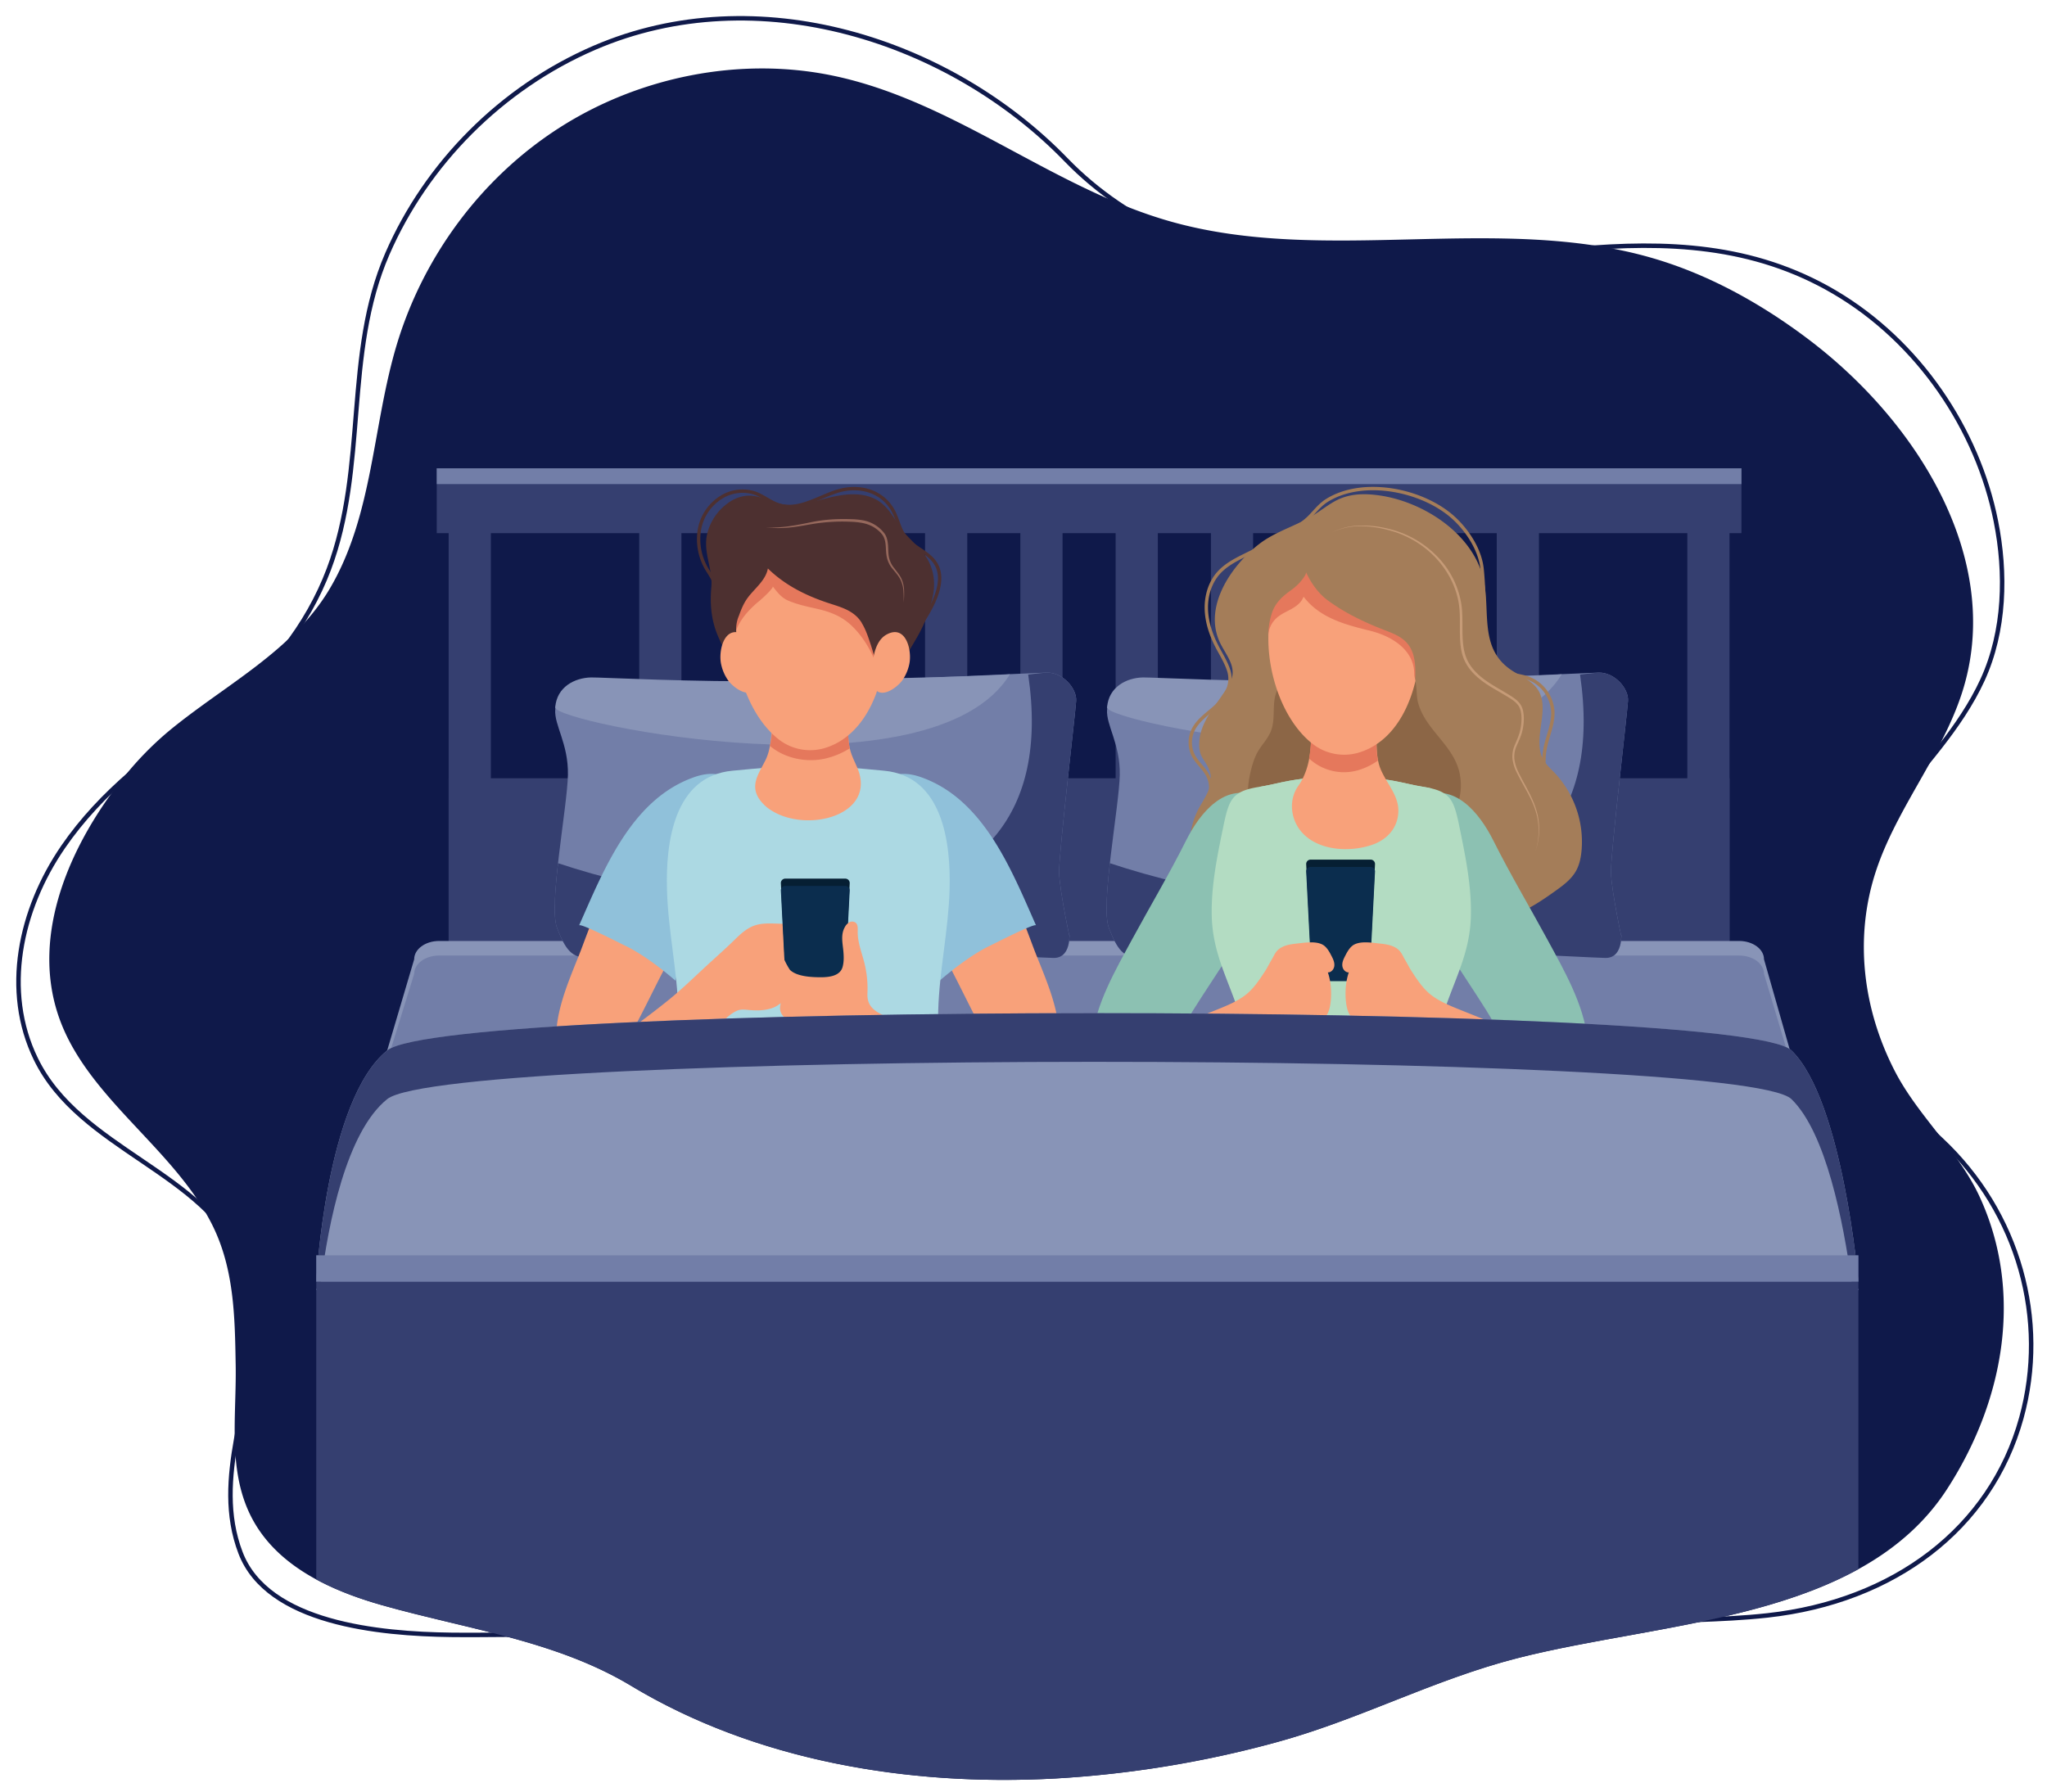 <svg id="Layer_2" data-name="Layer 2" xmlns="http://www.w3.org/2000/svg" xmlns:xlink="http://www.w3.org/1999/xlink" viewBox="0 0 1830.18 1602.16"><defs><style>.cls-1{mask:url(#mask);filter:url(#luminosity-noclip-3);}.cls-2,.cls-4{mix-blend-mode:multiply;}.cls-2{fill:url(#linear-gradient);}.cls-3{mask:url(#mask-2);filter:url(#luminosity-noclip-4);}.cls-4{fill:url(#linear-gradient-2);}.cls-5{fill:#0f194a;}.cls-6{fill:#b3dcc2;}.cls-17,.cls-24,.cls-7{fill:none;stroke-miterlimit:10;}.cls-7{stroke:#0f194a;stroke-width:4px;}.cls-8{clip-path:url(#clip-path);}.cls-9{fill:#353f70;}.cls-10{fill:#8894b7;}.cls-11{fill:#727ea8;}.cls-12{fill:#f8a17a;}.cls-13{fill:#90c1da;}.cls-14{fill:#acd9e3;}.cls-15{fill:#e5785c;}.cls-16{fill:#4d3030;}.cls-17{stroke:#4d3030;}.cls-17,.cls-24{stroke-width:3px;}.cls-18{fill:#96685c;}.cls-19{mask:url(#mask-3);}.cls-20{fill:url(#linear-gradient-3);}.cls-21{fill:#061f33;}.cls-22{fill:#0b2d4e;}.cls-23{fill:#a47d59;}.cls-24{stroke:#a47d59;}.cls-25{fill:#8c6646;}.cls-26{fill:#8cc1b2;}.cls-27{clip-path:url(#clip-path-2);}.cls-28{fill:#c69b77;}.cls-29{mask:url(#mask-4);}.cls-30{fill:url(#linear-gradient-4);}.cls-31{filter:url(#luminosity-noclip-2);}.cls-32{filter:url(#luminosity-noclip);}</style><filter id="luminosity-noclip" x="545.52" y="-9035.94" width="366.75" height="32766" filterUnits="userSpaceOnUse" color-interpolation-filters="sRGB"><feFlood flood-color="#fff" result="bg"/><feBlend in="SourceGraphic" in2="bg"/></filter><mask id="mask" x="545.52" y="-9035.94" width="366.75" height="32766" maskUnits="userSpaceOnUse"><g class="cls-32"/></mask><linearGradient id="linear-gradient" x1="728.89" y1="869.21" x2="728.89" y2="645.87" gradientUnits="userSpaceOnUse"><stop offset="0" stop-color="#fff"/><stop offset="1"/></linearGradient><filter id="luminosity-noclip-2" x="1015.18" y="-9035.94" width="366.75" height="32766" filterUnits="userSpaceOnUse" color-interpolation-filters="sRGB"><feFlood flood-color="#fff" result="bg"/><feBlend in="SourceGraphic" in2="bg"/></filter><mask id="mask-2" x="1015.18" y="-9035.94" width="366.75" height="32766" maskUnits="userSpaceOnUse"><g class="cls-31"/></mask><linearGradient id="linear-gradient-2" x1="1198.56" y1="869.21" x2="1198.56" y2="645.87" xlink:href="#linear-gradient"/><clipPath id="clip-path"><path class="cls-5" d="M109.23,696.87c-46.16,58.42-81.77,137.9-57.06,211.27C76.81,981.28,155.59,1026.38,190,1095.85c19.46,39.26,20,82.44,20.71,124.58,1,55.18-11.14,113.77,30.75,160.39,24.78,27.59,62.16,43.88,100,54.59,75.93,21.5,155.47,31.59,222.92,72.2,110.79,66.71,246.86,90,378.9,82.83a953.81,953.81,0,0,0,197.51-32.3c74.52-20.25,140.76-56.09,215.8-75.29,130-33.28,307.86-33.73,384-150.86,51.24-78.86,69-176.33,29.13-262.25-19-40.85-55.12-72-75.73-112.16-28.46-55.41-36.14-118.6-17.12-177.47q1.18-3.63,2.47-7.23c19.87-55,59.87-102.36,76.41-158.39,34.15-115.67-41.31-238-140.51-312.31-41.22-30.89-87.28-56.61-137.44-71.27-138.35-40.42-292.08,6.37-430.85-32.74-106.46-30-193.86-108-302.34-130.53-83.35-17.33-173.44,1.17-244.25,46.46S378.13,230.28,354.7,308.34c-21.7,72.33-21,151.78-59.51,217.48-32.94,56.22-94,86.55-143.53,127.34A287.23,287.23,0,0,0,109.23,696.87Z"/></clipPath><filter id="luminosity-noclip-3" x="545.52" y="608.96" width="366.75" height="270.1" filterUnits="userSpaceOnUse" color-interpolation-filters="sRGB"><feFlood flood-color="#fff" result="bg"/><feBlend in="SourceGraphic" in2="bg"/></filter><mask id="mask-3" x="545.52" y="608.96" width="366.75" height="270.1" maskUnits="userSpaceOnUse"><g class="cls-1"><polygon class="cls-2" points="728.89 879.06 912.27 608.96 545.52 608.96 728.89 879.06"/></g></mask><linearGradient id="linear-gradient-3" x1="728.89" y1="869.21" x2="728.89" y2="645.87" gradientUnits="userSpaceOnUse"><stop offset="0" stop-color="#fff"/><stop offset="1" stop-color="#fff"/></linearGradient><clipPath id="clip-path-2"><path class="cls-6" d="M1319.87,1039c-6.79-18.06-17-32.83-22.89-51.49-8-25.32-13.4-61.43-4.25-87.64,9.71-27.83,21.63-49.78,22.36-80.78.62-26.54-4.73-52.69-10-78.54-5.28-25.61-7.66-33-32.73-36.94-8.94-1.4-17.76-3.82-26.68-5.4a264.32,264.32,0,0,0-45.81-3.91h-1.2a264.52,264.52,0,0,0-45.82,3.91c-8.91,1.58-17.73,4-26.67,5.4-25.07,3.9-27.46,11.33-32.73,36.94-5.32,25.85-10.67,52-10.05,78.54.73,31,12.64,52.95,22.36,80.78,9.15,26.21,3.72,62.32-4.25,87.64-5.87,18.66-16.1,33.43-22.89,51.49a7.26,7.26,0,0,0-.64,4.42c.52,1.89,2.36,3,4,3.88,33.32,17.41,70.66,22.64,107.18,25.34,3.21.23,6.33.46,9.41.66v.09l.65,0,.64,0v-.09c3.09-.2,6.21-.43,9.42-.66,36.52-2.7,73.86-7.93,107.18-25.34,1.69-.88,3.53-2,4-3.88A7.26,7.26,0,0,0,1319.87,1039Z"/></clipPath><filter id="luminosity-noclip-4" x="1015.18" y="608.96" width="366.75" height="270.1" filterUnits="userSpaceOnUse" color-interpolation-filters="sRGB"><feFlood flood-color="#fff" result="bg"/><feBlend in="SourceGraphic" in2="bg"/></filter><mask id="mask-4" x="1015.18" y="608.96" width="366.75" height="270.1" maskUnits="userSpaceOnUse"><g class="cls-3"><polygon class="cls-4" points="1198.56 879.06 1381.94 608.96 1015.18 608.96 1198.56 879.06"/></g></mask><linearGradient id="linear-gradient-4" x1="1198.56" y1="869.21" x2="1198.56" y2="645.87" xlink:href="#linear-gradient-3"/></defs><title>Artboard 3</title><path class="cls-7" d="M593.93,1476.5c-60.36-19.25-126.5-13.72-190.6-14.53s-164.16-10.11-188.3-73.46c-25.56-67.06,11.48-136.6,11.8-204.36.09-18.55-2.12-37.32-9.3-54.73C183.93,1047.9,71.38,1028.16,32,946.92,2.49,886.25,17.71,813.78,56.43,757.38c33.63-49,82.92-87.51,135.08-120.44C239,607,275.3,558.5,293.91,509.26c34.78-92,13.43-192.54,52.4-282.24C381.23,146.68,448.09,78.63,531.57,42.67c145.7-62.75,317.89-6.92,421.75,100.42,55.72,57.59,135.78,91,217.28,96.95,158.31,11.53,323.21-65.06,469.87,21.4,74.75,44.07,127.58,122.19,144,204.63,9.27,46.43,8.21,98.09-11.93,141.93-19.81,43.14-54,78.34-83.35,115.61-48.78,61.93-75.48,144.71-29.85,214.47,19.94,30.5,48.77,55.44,76.1,81,70,65.45,95.88,161.78,71.79,249-27.34,99-114,164.06-226.94,176.5-83.55,9.21-176-2.82-251.78,36.48"/><path class="cls-5" d="M109.23,696.87c-46.16,58.42-81.77,137.9-57.06,211.27C76.81,981.28,155.59,1026.38,190,1095.85c19.46,39.26,20,82.44,20.71,124.58,1,55.18-11.14,113.77,30.75,160.39,24.78,27.59,62.16,43.88,100,54.59,75.93,21.5,155.47,31.59,222.92,72.2,110.79,66.71,246.86,90,378.9,82.83a953.81,953.81,0,0,0,197.51-32.3c74.52-20.25,140.76-56.09,215.8-75.29,130-33.28,307.86-33.73,384-150.86,51.24-78.86,69-176.33,29.13-262.25-19-40.85-55.12-72-75.73-112.16-28.46-55.41-36.14-118.6-17.12-177.47q1.18-3.63,2.47-7.23c19.87-55,59.87-102.36,76.41-158.39,34.15-115.67-41.31-238-140.51-312.31-41.22-30.89-87.28-56.61-137.44-71.27-138.35-40.42-292.08,6.37-430.85-32.74-106.46-30-193.86-108-302.34-130.53-83.35-17.33-173.44,1.17-244.25,46.46S378.13,230.28,354.7,308.34c-21.7,72.33-21,151.78-59.51,217.48-32.94,56.22-94,86.55-143.53,127.34A287.23,287.23,0,0,0,109.23,696.87Z"/><g class="cls-8"><rect class="cls-9" x="401.13" y="435.34" width="37.74" height="423.82"/><rect class="cls-9" x="571.51" y="435.34" width="37.74" height="423.82"/><rect class="cls-9" x="656.7" y="435.34" width="37.74" height="423.82"/><rect class="cls-9" x="741.89" y="435.34" width="37.74" height="423.82"/><rect class="cls-9" x="827.08" y="435.34" width="37.74" height="423.82"/><rect class="cls-9" x="912.27" y="435.34" width="37.74" height="423.82"/><rect class="cls-9" x="997.46" y="435.34" width="37.74" height="423.82"/><rect class="cls-9" x="1082.65" y="435.34" width="37.74" height="423.82"/><rect class="cls-9" x="1167.84" y="435.34" width="37.74" height="423.82"/><rect class="cls-9" x="1253.03" y="435.34" width="37.74" height="423.82"/><rect class="cls-9" x="1338.22" y="435.34" width="37.74" height="423.82"/><rect class="cls-9" x="1508.59" y="435.34" width="37.74" height="423.82"/><rect class="cls-9" x="390.48" y="418.8" width="1166.5" height="57.98"/><rect class="cls-9" x="401.13" y="695.96" width="1145.21" height="159.88"/><path class="cls-10" d="M1661.54,1153.65H282.77l87.54-295.83c0-9,9.94-16.35,22.21-16.35H1554.94c12.27,0,22.22,7.32,22.22,16.35Z"/><path class="cls-11" d="M1661.54,1153.65H282.77l87.54-282.81c0-9,9.94-16.35,22.21-16.35H1554.94c12.27,0,22.22,7.32,22.22,16.35Z"/><rect class="cls-11" x="390.48" y="418.8" width="1166.5" height="14.08"/><path class="cls-11" d="M962.18,626.76c-.69,11.33-15.58,136.92-15.26,153.31s11,66.55,9.55,57.55,3.65,19-14.29,19c-9,0-202.37-10.49-271.72-10.63-69.54-.15-138.41,10.78-145.25,10.62-13.68-.32-19.54-6.89-27.23-27s9.31-108.78,9.79-136.7-12.39-44.47-11.35-58.3c1.38-18.31,17.38-26.49,32.11-26.79,8.43-.16,96,4.48,163.61,3.14,66.7-1.32,236.85-9.36,243.84-9.5C950.05,601.16,962.88,615.43,962.18,626.76Z"/><path class="cls-9" d="M962.18,626.78c-.69,11.34-15.58,136.92-15.26,153.31s11,66.55,9.55,57.56,3.65,19-14.29,19c-9,0-202.37-10.49-271.72-10.64-69.54-.15-138.41,10.79-145.25,10.63-13.68-.33-19.54-6.9-27.23-27-3.5-9.12-1.89-32.4.94-57.71,153.62,50.93,458.34,89.81,420.36-168.72,8.84-1,14.59-1.69,16.7-1.73C950.05,601.18,962.88,615.45,962.18,626.78Z"/><path class="cls-10" d="M496.42,632.59c1.38-18.31,17.38-26.49,32.11-26.79,8.43-.16,96,4.48,163.61,3.14,36-.71,189.57-3.91,210.83-6C834.08,715.24,495.38,646.42,496.42,632.59Z"/><path class="cls-11" d="M1455.57,626.76c-.69,11.33-15.58,136.92-15.26,153.31s11,66.55,9.55,57.55,3.65,19-14.29,19c-9,0-202.37-10.49-271.72-10.63-69.54-.15-138.41,10.78-145.25,10.62-13.68-.32-19.54-6.89-27.23-27s9.31-108.78,9.79-136.7-12.39-44.47-11.35-58.3c1.38-18.31,17.38-26.49,32.11-26.79,8.43-.16,96,4.48,163.61,3.14,66.7-1.32,236.85-9.36,243.84-9.5C1443.44,601.16,1456.27,615.43,1455.57,626.76Z"/><path class="cls-9" d="M1455.57,626.78c-.69,11.34-15.58,136.92-15.26,153.31s11,66.55,9.55,57.56,3.65,19-14.29,19c-9,0-202.37-10.49-271.72-10.64-69.54-.15-138.41,10.79-145.25,10.63-13.68-.33-19.54-6.9-27.23-27-3.5-9.12-1.89-32.4.94-57.71,153.62,50.93,458.34,89.81,420.36-168.72,8.84-1,14.59-1.69,16.7-1.73C1443.44,601.18,1456.27,615.45,1455.57,626.78Z"/><path class="cls-10" d="M989.81,632.59c1.38-18.31,17.38-26.49,32.11-26.79,8.43-.16,96,4.48,163.61,3.14,36-.71,189.57-3.91,210.83-6C1327.47,715.24,988.77,646.42,989.81,632.59Z"/><rect class="cls-9" x="282.77" y="1122.59" width="1378.77" height="490.21"/></g><path class="cls-12" d="M531.16,818.92c-3.69,9.32-7.24,18.69-10.74,28.07-11.95,32.13-40.39,86.62-8.32,116.23,3.64,3.35,12.38,3.17,16.88,2.27,12.9-2.55,19.4-14.57,25.72-24.79,19-30.7,32.71-64.32,51-95.45C618.89,822.79,625.57,796,631.9,771c4.2-16.56,9.59-40.27-4.38-54a27.19,27.19,0,0,0-21.86-7.49A42.56,42.56,0,0,0,592.07,714a50,50,0,0,0-10.4,6.54c-7.75,6.62-11.5,16.19-16.12,25-5.43,10.36-11,20.62-16.07,31.17C542.82,790.52,536.82,804.65,531.16,818.92Z"/><path class="cls-13" d="M545.59,768.23c17.72-32.51,40.77-61.74,76.3-73.67,10.17-3.41,22.74-4.25,30.37,3.3,4.78,4.73,6.51,11.88,6.11,18.59-.59,9.74-5,19-7.24,28.4a313.76,313.76,0,0,1-27,72.48c-2.58,4.93-21.5,58.49-20,59.81-12.47-10.84-30.25-24.34-45.18-31.44-4-1.89-40.13-20.5-41.18-18.15C526.14,808.65,534.89,787.84,545.59,768.23Z"/><path class="cls-12" d="M913.07,818.92c3.7,9.32,7.25,18.69,10.74,28.07,12,32.13,40.39,86.62,8.32,116.23-3.63,3.35-12.37,3.17-16.88,2.27-12.9-2.55-19.39-14.57-25.71-24.79-19-30.7-32.72-64.32-51-95.45C825.34,822.79,818.66,796,812.33,771c-4.19-16.56-9.58-40.27,4.38-54a27.2,27.2,0,0,1,21.86-7.49A42.47,42.47,0,0,1,852.16,714a50.11,50.11,0,0,1,10.41,6.54c7.75,6.62,11.5,16.19,16.11,25,5.44,10.36,11,20.62,16.07,31.17C901.41,790.52,907.41,804.65,913.07,818.92Z"/><path class="cls-13" d="M898.49,768.23c-17.73-32.51-40.78-61.74-76.3-73.67-10.18-3.41-22.75-4.25-30.38,3.3-4.78,4.73-6.51,11.88-6.1,18.59.58,9.74,5,19,7.23,28.4a313.78,313.78,0,0,0,27,72.48c2.58,4.93,21.49,58.49,20,59.81,12.48-10.84,30.26-24.34,45.18-31.44,4-1.89,40.14-20.5,41.18-18.15C917.94,808.65,909.18,787.84,898.49,768.23Z"/><path class="cls-14" d="M848.07,1017.83c-.23-1-.46-1.94-.68-2.91-8.38-36.27-9.61-73.72-8.56-110.8,1-36.36,9.13-72.13,10.18-108.51,1.21-42-6.1-101.55-58.6-106.39-21.71-2-43.54-4.35-65.41-4.61v-.05l-2.34,0-2.34,0v.05c-21.86.26-43.7,2.6-65.41,4.61-52.5,4.84-59.8,64.44-58.59,106.39,1,36.38,9.14,72.15,10.17,108.51,1,37.08-.18,74.53-8.56,110.8-.22,1-.45,1.94-.68,2.91-1.65,6.82-4.31,13.73-3.06,20.64,2.69,14.91,38.61,22.15,50.71,25.36,22.57,6,45.88,8.66,69.12,10.37l6.26.45v.33l2.38-.16,2.39.16v-.33l6.25-.45c23.24-1.71,46.55-4.38,69.12-10.37,12.11-3.21,48-10.45,50.72-25.36C852.38,1031.56,849.72,1024.65,848.07,1017.83Z"/><path class="cls-12" d="M688.88,724.24c32.42,21.4,95.52,4.81,77.64-37.63-2.17-5.15-4.81-10.14-6.26-15.51-2.39-8.92-2.16-18.1-1.91-27.17.29-10.59.37-21.21.95-31.78-11.85-2.21-21.46-3.32-34-2.86-10.41.38-20.81-.58-31.22,0a4,4,0,0,0-2.34.61,2.74,2.74,0,0,0-.78,2c-1.39,14.3,0,28.78-1.12,43.1-.61,8-1.7,17.18-5.36,24.61-5.63,11.44-14,22.06-5.94,34.47A35.53,35.53,0,0,0,688.88,724.24Z"/><path class="cls-15" d="M759.79,669.17c-1.87-8.28-1.38-17-1.15-25.36.29-10.59.37-21.2,1-31.78-11.85-2.21-21.46-3.32-34.05-2.86-10.41.38-20.82-.58-31.23,0a4,4,0,0,0-2.34.61,2.77,2.77,0,0,0-.77,2c-1.4,14.3,0,28.78-1.12,43.1a92.41,92.41,0,0,1-1.75,12.25c1.64,1.27,3.3,2.48,5,3.6,12.86,8.4,30.18,11.19,45.57,7.34A70.79,70.79,0,0,0,759.79,669.17Z"/><path class="cls-16" d="M780.14,623.08c-9.83,11.87-23.59,19.68-37.23,26.84a44.69,44.69,0,0,1-10.43,4.37c-11.29,2.64-22.69-3.48-32.11-10.25a185.38,185.38,0,0,1-35-32.75c-10.25-12.44-16-26-22.66-40.67S634.53,541.06,636,525c1.46-16.55-7.79-31.33-3.61-48.06a47.76,47.76,0,0,1,18-26.72,34.6,34.6,0,0,1,16.42-6.83c13.33-1.45,24.66,7.61,37.84,8.23s26.09-4.21,38.86-7.12c11.16-2.54,23.39-3.94,34.46-.15,12.33,4.22,18.26,13.65,25.08,24.57,5.82,9.33,14.59,16.32,21.6,24.61,9.39,11.09,12.36,25.21,9.37,39.66a123.08,123.08,0,0,1-13.49,35.6c-5.41,9.43-11.3,19.36-17.67,28.3-4.85,6.81-10.17,11.82-15.84,17.76C784.47,617.38,782.43,620.32,780.14,623.08Z"/><path class="cls-12" d="M792.21,566.34c-.21-13.58-2.21-26.44-5.81-37.09-15.53-46-73.2-56.81-107.52-23.35C640.6,543.21,656.27,631.36,697.28,662a45.68,45.68,0,0,0,39,7.27C776.14,658.13,792.89,608.74,792.21,566.34Z"/><path class="cls-15" d="M801.64,529.09c-17.47-46-82.55-56.71-121.34-23.21-9.07,7.84-18.73,20.17-22.94,31.45-4.51,12.08-3.33,25.45-2.08,38.29,1-10.6,5.93-20.13,12.89-28a93,93,0,0,1,11.32-10.69c1.46-1.18,12.46-11.18,11.4-12.55,3.92,5.1,7.8,10.17,13.83,12.73,7.53,3.19,15.38,5,23.34,6.77,14.09,3.07,25.11,7,35.33,17.57,9.45,9.74,16.29,21.85,20.83,34.58,1.44,4,3.89,10.22,9.15,8.41,1.25-.42,12.08-8.5,12.19-9.06a140.06,140.06,0,0,0,2.59-29.16C807.93,552.6,805.68,539.75,801.64,529.09Z"/><path class="cls-16" d="M770.49,557.15c3.51,5.73,5.66,12.18,7.77,18.56,3.35,10.09,6,20.94,10.29,30.62,14.64-8.83,24.29-29.66,31-44.72,5.91-13.37,7.57-24,2.57-38-3.24-9.06-9.45-17.11-16.81-24-21.27-19.93-53.17-30.08-83.94-28.06-10.8.71-19.62,4.52-29.76,7.46-9.32,2.7-16.45,4.47-23.3,12.14-6.09,6.82-10,15.31-13,23.93-5,14.05-7.83,28.53-6.73,43.46.71,9.55.77,19,10.22,24.19q-.24-8.54-.49-17.05a30.69,30.69,0,0,1,2.37-15.11c2.52-7,4.83-12.54,9.61-18.28,6.26-7.51,14.51-14.3,16.25-23.91,14.81,14.39,32.27,23.4,51.72,30.09,12.33,4.25,24.87,6.69,32.19,18.48C770.39,557,770.44,557.07,770.49,557.15Z"/><path class="cls-12" d="M792.49,567.55c17.61-9.86,23.3,14.6,20.38,26.83a39,39,0,0,1-6.24,14.17c-4.15,5.62-16.11,15-23.11,9-3.18-2.74-3.55-7.44-3.69-11.64C779.46,594.63,780.55,574.23,792.49,567.55Z"/><path class="cls-12" d="M665.22,567.55c-17.61-9.86-23.3,14.6-20.38,26.83a39,39,0,0,0,6.24,14.17c4.15,5.62,16.11,15,23.11,9,3.18-2.74,3.55-7.44,3.69-11.64C678.25,594.63,677.16,574.23,665.22,567.55Z"/><path class="cls-17" d="M640.12,527.7c-.15-7.18-4.92-13.28-8.56-19.47A52.32,52.32,0,0,1,625,476a42.78,42.78,0,0,1,20.53-31.71,35.76,35.76,0,0,1,27.75-3.84c8.68,2.48,15.74,9.12,24.16,11.43,18.87,5.16,38.21-10.18,56.17-13.89,17.78-3.68,36.78,2.31,45.68,20.18,3.5,7.05,5.05,15.21,9.63,21.54,7.65,10.56,22.37,14,28.46,25.69,10,19-9.82,46.8-19.87,61.58"/><path class="cls-18" d="M684.73,471.57c14.65.94,28.92-2.22,43.23-5.15a145.91,145.91,0,0,1,21.88-2.22c3.67-.11,7.35-.09,11,.06a69.63,69.63,0,0,1,11.06,1.09,31,31,0,0,1,18.9,11.73c2.29,3.25,2.94,7.25,3.19,10.9s.15,7.31.9,10.74a22.54,22.54,0,0,0,4.64,9.38c2.16,2.89,4.61,5.71,6.28,9.08a27.94,27.94,0,0,1,2.51,10.76,74.15,74.15,0,0,1-.4,11A94.42,94.42,0,0,0,807.7,528a27.09,27.09,0,0,0-2.93-10.27c-1.69-3.13-4.14-5.81-6.43-8.68a24,24,0,0,1-5.25-9.9c-.94-3.69-.92-7.44-1.18-11s-.92-7-2.92-9.8a20.27,20.27,0,0,0-3.52-3.8,30.71,30.71,0,0,0-4.24-3.1,31.46,31.46,0,0,0-9.81-3.7,66.75,66.75,0,0,0-10.67-1.15q-5.41-.27-10.85-.17a170.45,170.45,0,0,0-21.64,1.86c-7.14,1.12-14.36,2.62-21.63,3.36A97.19,97.19,0,0,1,684.73,471.57Z"/><path class="cls-12" d="M632.55,862.87c-11.43,10.51-22.24,21.17-34.33,31-12.59,10.19-25.54,19.93-38.7,29.36-4.39,3.15-9,6.48-11.29,11.38-3.1,6.65-1.16,14.56,1.87,21.25a31.65,31.65,0,0,0,5.94,9.27c3.2,3.24,7.39,5.3,11.64,6.93,4,1.53,8.21,2.73,12.47,2.49,8.31-.49,15.24-6.28,21.33-12a425,425,0,0,0,30.92-32c5-5.7,9.44-11.82,14.4-17.5,3-3.48,8.86-8.14,13.22-9.6,3-1,6.16-.58,9.26-.29,7.43.7,15.13.64,22.08-2.06,8-3.11,19.07-14.42,16.13-23.92a5,5,0,0,1-.42-2.24,4.83,4.83,0,0,1,1.54-2.25c3.43-3.63,3.9-10.29-.12-13.25a9.33,9.33,0,0,0-2.37-15.34c5.34-.36,10.55,1.61,15.28,4.1,5.3,2.8,10.08,7.05,16,7.88,9.18,1.3,7.49-6.47,3.1-10.91-4.07-4.11-9.36-6.72-14-10a47.58,47.58,0,0,0-12.24-6.57c-6.64-2.26-13.78-2.49-20.79-2.69-6.34-.18-12.85-.34-18.85,1.74-7.33,2.54-13.12,8.15-18.66,13.59C648.38,848.62,640.39,855.67,632.55,862.87Z"/><g class="cls-19"><polygon class="cls-20" points="728.89 879.06 912.27 608.96 545.52 608.96 728.89 879.06"/></g><path class="cls-21" d="M750.91,887.84h-44a3.92,3.92,0,0,1-3.92-3.72l-4.83-94.27a3.93,3.93,0,0,1,3.92-4.13h53.7a3.94,3.94,0,0,1,3.93,4.13l-4.84,94.27A3.92,3.92,0,0,1,750.91,887.84Z"/><path class="cls-22" d="M750.91,894.39h-44a3.93,3.93,0,0,1-3.92-3.73l-4.83-94.26a3.92,3.92,0,0,1,3.92-4.13h53.7a3.93,3.93,0,0,1,3.93,4.13l-4.84,94.26A3.93,3.93,0,0,1,750.91,894.39Z"/><path class="cls-12" d="M774.29,951.61l2.52,1.55c18.32,11.34,35.84,24.25,55.68,32.89,6.92,3,14.29,5.5,21.82,5.1,10.27-.54,14.72-6.37,20.5-13.65s4.45-18.46-.89-26.14-13.76-12.56-22.17-16.63c-21.31-10.34-44.26-17.14-65.1-28.4-7.62-4.12-11.49-9.14-11.09-18a94.51,94.51,0,0,0-3.19-29c-2.23-8.26-5.51-17-5.52-25.63,0-3,.49-6.65-1.85-8.59a5.23,5.23,0,0,0-5.57-.36,10.2,10.2,0,0,0-4,4.19c-4,6.92-2,14.46-1.36,22,.39,4.6.52,9.4-.76,13.89-2.39,8.41-13.1,9.15-20.28,9.09-8-.06-20.64-.73-26.62-6.48-.8-.77-6.51-10.7-5.37-11-3.37.84-5.29,4-6.53,7-1.79,4.32-.1,5.78.57,10,.64,4-2.49,8-1.73,12,.67,3.46,4.08,5.94,4.61,9.43.31,2-.4,4-.53,6a10.71,10.71,0,0,0,3.63,8.6c1,.89,2.33,1.7,2.65,3a6.27,6.27,0,0,1-.11,2.36,11.88,11.88,0,0,0,3.84,10.34c3.05,2.68,7.22,3.58,11.16,4.55,10.16,2.5,20.29,4.24,30,8.29A194.23,194.23,0,0,1,774.29,951.61Z"/><path class="cls-23" d="M1357.44,816.53c-24.54,10-55.48,7-77.15-8.43s-41.76-26.88-69.43-27.71c-17.19-.51-33.3,6.68-49.67,10.79-14.4,3.61-25.4,15.17-40.92,17.3-20.4,2.79-41.35-9.75-50.52-28.18s-7.17-41.38,3.09-59.22c7.49-13,14.38-22.76,6-37.28-1.83-3.17-4.14-6.1-5.39-9.53a26.52,26.52,0,0,1-1.23-10.22c.76-18.82,15-32.93,24.51-48.47,2.22-3.64,4.46-7.41,5.13-11.61,1.7-10.7-6.8-20-11.33-29.79-14.69-31.89,10.37-68.17,34.76-87.3,14.39-11.29,31.64-15.85,47.16-25.05,7.07-4.19,13.51-9.38,20.67-13.42,12.47-7.05,26.06-7.35,39.91-5.41,39.44,5.53,84.29,34.21,93.43,75.47,6.2,28-4,60.5,23.76,80.08,8.35,5.9,18.89,9.41,24.58,17.9,12.1,18-5.67,44.76,5.39,63.45,2.46,4.17,6.15,7.45,9.51,10.94A90.16,90.16,0,0,1,1414,761.07c-.61,6.21-1.91,12.47-5,17.9-4.21,7.46-11.35,12.74-18.32,17.72-10.44,7.44-21.09,14.79-32.94,19.7Z"/><path class="cls-24" d="M1393.19,712.05c-12.24-10.52-14.87-28.92-11.33-44.68,2.32-10.31,6.9-20.34,6.49-30.9a34.11,34.11,0,0,0-22.18-30.09c-6.36-2.24-13.37-2.54-19.46-5.45-9.22-4.39-14.29-13.66-17.65-22.86-3.67-10-2.15-18.57-2.19-29.05-.06-13.41-.4-26.83-1.76-40.18-1.57-15.39-10.78-30.64-21.34-41.7-1.52-1.58-3.1-3.11-4.73-4.57-27.42-24.48-79.82-35.19-112.31-15.29-6.47,4-10.5,9.45-15.63,14.7s-12,9.66-18.28,13.61c-12.76,8-26.47,14.3-39.93,21-8.61,4.26-17.35,8.86-23.67,16.09-7.63,8.71-11,20.63-10.65,32.2s4.14,22.83,9.44,33.12c3.75,7.27,8.28,14.22,10.67,22,3.88,12.75-3.54,24.73-13,32.91-7.13,6.2-15.33,11.87-19.24,20.47a26,26,0,0,0,.77,22.72c3.48,6.45,9.59,11.21,12.83,17.77a24,24,0,0,1,.25,20.4c-3.76,8.12-12.33,15.67-9.52,24.16"/><path class="cls-25" d="M1305.46,693.94a51.45,51.45,0,0,1-4.1,30c-12.08,25.12-42,30-67.18,31a149.35,149.35,0,0,1-28-1.48c-8.23-1.22-15.57,0-23.89-.16a91.5,91.5,0,0,1-46.68-14c-6.76-4.3-13.12-9.72-16.59-16.93-4.77-9.92-3.38-21.64-.86-32.35,1.46-6.19,3.29-12.36,6.46-17.86,3.4-5.89,8.28-10.89,11.11-17.07,5.32-11.61,1-25.19,5.68-36.58,3.7-8.93,13-19,20.75-24.57,10.52-7.59,24.1-10,37-9.11s25.46,4.78,37.8,8.82c9.7,3.17,18,1.2,25.17,9.22,5.64,6.36,3.67,16.74,5.48,24.44C1273.76,653.16,1301.37,666.83,1305.46,693.94Z"/><path class="cls-26" d="M1126.92,809c-16.47,28.24-35,55.33-52.74,82.8-9.9,15.33-19.91,30.92-25.22,48.39-24.43-.6-48.94-5.77-72.93-10.36,3.85-32.41,21-61.79,36.26-90,16-29.43,33.12-58.19,48.12-88.13,12.2-24.34,35-53.38,65.46-38.75,23.45,11.26,19.8,43.51,15,64.32C1138.25,788.33,1132.88,798.77,1126.92,809Z"/><path class="cls-26" d="M1268.68,809c16.47,28.24,35,55.33,52.74,82.8,9.9,15.33,19.91,30.92,25.22,48.39,24.43-.6,48.94-5.77,72.93-10.36-3.85-32.41-21-61.79-36.26-90-16-29.43-33.12-58.19-48.12-88.13-12.2-24.34-35-53.38-65.46-38.75-23.45,11.26-19.8,43.51-15,64.32C1257.35,788.33,1262.72,798.77,1268.68,809Z"/><path class="cls-6" d="M1319.87,1039c-6.79-18.06-17-32.83-22.89-51.49-8-25.32-13.4-61.43-4.25-87.64,9.71-27.83,21.63-49.78,22.36-80.78.62-26.54-4.73-52.69-10-78.54-5.28-25.61-7.66-33-32.73-36.94-8.94-1.4-17.76-3.82-26.68-5.4a264.32,264.32,0,0,0-45.81-3.91h-1.2a264.52,264.52,0,0,0-45.82,3.91c-8.91,1.58-17.73,4-26.67,5.4-25.07,3.9-27.46,11.33-32.73,36.94-5.32,25.85-10.67,52-10.05,78.54.73,31,12.64,52.95,22.36,80.78,9.15,26.21,3.72,62.32-4.25,87.64-5.87,18.66-16.1,33.43-22.89,51.49a7.26,7.26,0,0,0-.64,4.42c.52,1.89,2.36,3,4,3.88,33.32,17.41,70.66,22.64,107.18,25.34,3.21.23,6.33.46,9.41.66v.09l.65,0,.64,0v-.09c3.09-.2,6.21-.43,9.42-.66,36.52-2.7,73.86-7.93,107.18-25.34,1.69-.88,3.53-2,4-3.88A7.26,7.26,0,0,0,1319.87,1039Z"/><g class="cls-27"><path class="cls-6" d="M1278.56,709c1.55-4.76,7.37-15.38,4.43-19.54s-13.92-3.29-18.21-3.14L1123.39,691c2.73,10.1,2.84,19.53,6.72,29.52a95,95,0,0,0,13.23,23.77,75,75,0,0,0,44.81,28c30.36,6,63.9-8.85,79.27-35.7C1272.37,728,1275.48,718.43,1278.56,709Z"/></g><path class="cls-12" d="M1163.88,744.2c14.77,16.79,43.15,18.12,63,11.25,13.52-4.67,23.07-15.33,23.36-30,.32-16.38-14.06-28-17.69-43.29-2.06-8.66-1.85-17.58-1.64-26.39.25-10.28.32-20.59.82-30.85-10.18-2.15-18.43-3.23-29.24-2.79-8.94.37-17.87-.56-26.81,0a3.15,3.15,0,0,0-2,.6,2.84,2.84,0,0,0-.67,1.93c-1.2,13.88,0,27.94-1,41.84-.86,12.78-3.73,25.65-11.21,36.24C1151.74,715.61,1154,733,1163.88,744.2Z"/><path class="cls-28" d="M1191.05,476.09a57.74,57.74,0,0,1,24.18-6.07,93.37,93.37,0,0,1,25,2.58,89.44,89.44,0,0,1,43.75,24A78.76,78.76,0,0,1,1306.67,541c1.16,8.44.74,16.87.91,25.17s.83,16.69,4.26,24,9.49,13.28,16.14,18.07,14.11,8.71,21.26,13.13c3.52,2.21,7.31,4.51,9.92,8.22s3.18,8.33,3.24,12.54a46.32,46.32,0,0,1-1.61,12.67c-1.09,4.15-3,8-4.62,11.78a23.82,23.82,0,0,0-2.24,11.78,35.81,35.81,0,0,0,3.46,11.7c3.54,7.5,7.9,14.67,11.5,22.26s6.37,15.68,7,24.09a59.38,59.38,0,0,1-3.08,24.75,59.12,59.12,0,0,0,2.5-24.7c-.83-8.31-3.74-16.22-7.47-23.63s-8.11-14.57-11.82-22.14a37.37,37.37,0,0,1-3.75-12.18,25.56,25.56,0,0,1,2.21-12.62c1.6-3.93,3.4-7.63,4.38-11.6a45.2,45.2,0,0,0,1.49-12.13c-.07-4.06-.66-8.2-2.92-11.37s-5.8-5.42-9.33-7.59c-7.08-4.34-14.55-8.19-21.45-13.13s-13.2-11-17-18.89-4.23-16.64-4.37-25,.3-16.75-.78-24.91c-2.21-16.38-10.36-31.66-21.88-43.48a88.15,88.15,0,0,0-42.73-24.12,92.28,92.28,0,0,0-24.69-3.12A57.61,57.61,0,0,0,1191.05,476.09Z"/><path class="cls-15" d="M1232,680.11c-1.6-8.05-1.44-16.29-1.24-24.45.25-10.28.32-20.58.82-30.85-10.18-2.15-18.43-3.23-29.23-2.78-8.95.37-17.88-.57-26.81,0a3.13,3.13,0,0,0-2,.59,2.91,2.91,0,0,0-.67,1.93c-1.2,13.88,0,27.94-1,41.85a101.4,101.4,0,0,1-1.5,11.89c1.4,1.23,2.83,2.41,4.3,3.5a45.8,45.8,0,0,0,39.12,7.12A58.91,58.91,0,0,0,1232,680.11Z"/><path class="cls-12" d="M1269.67,569.79c-.27-13.61-2.34-26.5-6-37.17-15.77-46.06-73.66-56.67-108-22.95-38.23,37.6-22.13,126,19.15,156.48a45.84,45.84,0,0,0,39.12,7.13C1254,661.94,1270.54,612.33,1269.67,569.79Z"/><path class="cls-15" d="M1269.61,529.83c-12.43-47.07-69.41-61.81-106-30.65-5.84,5-9.89,10.91-14.06,17.24-3.53,5.38-8.45,9.46-11.57,15.37a53.21,53.21,0,0,0-5.86,19.62c-.65,6.66,1.53,12.48,1.7,18.88a23.34,23.34,0,0,1,7.71-17.81c3.89-3.45,8.79-5.47,13.31-8s8.94-6,10.64-10.91c14.57,19.1,37.17,25,59.42,30.46,18.66,4.62,39.14,16.39,39.56,38.18.06,2.77.25,3.53,1.44,7.14a31.73,31.73,0,0,0,2.18-9.17c.4-3.55,1.43-7.09,2.13-10.64a159,159,0,0,0,2.74-22.16C1273.62,553.75,1272.49,540.74,1269.61,529.83Z"/><path class="cls-23" d="M1280.22,610.65a25.26,25.26,0,0,0,8.11-11.29c5-14.62,4.44-30.81,3.83-46.48-.34-8.74-.7-17.6-3.09-25.93a65.74,65.74,0,0,0-13.4-24.07c-16.88-20-42.08-30.11-66.3-28-9.73.83-16.88,5.5-25.43,9.45-8.34,3.86-18.14,6-26.91,8.88-10.13,3.34-20.54,6.84-28.58,13.85-5.87,5.12-10.14,11.88-13.2,19.05-3.66,8.59-4,18.15-3,27.32.86,7.56,1.86,15.62,5.21,22.68,3.14,6.6,10.12,10.91,16.38,14.21-.93-.49-.12-11.39-.15-13.07-.14-9.63.39-19.52,3.4-28.73,2.91-9,8.68-14.52,16.18-20a55.64,55.64,0,0,0,8.52-7.25c1.26-1.38,6.73-7.77,5.83-9.75,4.25,9.38,10.92,19,19.25,25.17,15.84,11.69,33.47,20,51.35,26.91,1.32.52,2.65,1,4,1.56,4.92,2,9.76,4.22,13.8,7.9,9,8.2,9.67,20.82,9.34,32.19a10.69,10.69,0,0,0,.33,3.7C1267.58,614.48,1276.6,613.4,1280.22,610.65Z"/><g class="cls-29"><polygon class="cls-30" points="1198.56 879.06 1381.94 608.96 1015.18 608.96 1198.56 879.06"/></g><path class="cls-21" d="M1220.58,870.84h-44a3.92,3.92,0,0,1-3.92-3.72l-4.83-94.27a3.93,3.93,0,0,1,3.92-4.13h53.7a3.93,3.93,0,0,1,3.92,4.13l-4.83,94.27A3.92,3.92,0,0,1,1220.58,870.84Z"/><path class="cls-22" d="M1220.58,877.39h-44a3.93,3.93,0,0,1-3.92-3.73l-4.83-94.26a3.92,3.92,0,0,1,3.92-4.13h53.7a3.92,3.92,0,0,1,3.92,4.13l-4.83,94.26A3.93,3.93,0,0,1,1220.58,877.39Z"/><path class="cls-12" d="M1262.81,934.61l2.52,1.55c18.32,11.34,35.84,24.25,55.68,32.89,6.91,3,14.29,5.5,21.82,5.1,10.26-.54,14.72-6.37,20.49-13.65s4.45-18.46-.88-26.14-13.76-12.56-22.17-16.63c-11.64-5.65-23.76-10.23-35.75-15.07-8.52-3.44-17.85-7.32-25.09-13s-12.23-13.37-17.16-20.87c-2.27-3.45-4-7.12-6.13-10.63-1.45-2.43-2.51-5.12-4.32-7.31-4.08-5-11-6.31-17.41-7-7-.69-16.52-2.48-23.1.57-4.35,2-6.9,7-9,11.14-1.35,2.61-2.51,5.5-2.12,8.42s2.82,5.75,5.76,5.59c-2.62,7.44-3.35,16.69-2.7,24.51.47,5.59,1.52,11.44,5.14,15.73,3.78,4.47,9.71,6.47,15.47,7.53s11.7,1.43,17.17,3.54a44.27,44.27,0,0,1,12,7.57C1256.2,931.06,1259.34,932.5,1262.81,934.61Z"/><path class="cls-12" d="M1130.32,934.61l-2.52,1.55c-18.31,11.34-35.83,24.25-55.68,32.89-6.91,3-14.29,5.5-21.82,5.1-10.26-.54-14.71-6.37-20.49-13.65s-4.45-18.46.88-26.14,13.77-12.56,22.17-16.63c11.65-5.65,23.76-10.23,35.75-15.07,8.52-3.44,17.85-7.32,25.09-13s12.24-13.37,17.17-20.87c2.26-3.45,4-7.12,6.12-10.63,1.46-2.43,2.52-5.12,4.32-7.31,4.09-5,11-6.31,17.42-7,7-.69,16.52-2.48,23.1.57,4.34,2,6.89,7,9,11.14,1.35,2.61,2.51,5.5,2.12,8.42s-2.82,5.75-5.76,5.59c2.63,7.44,3.36,16.69,2.7,24.51-.47,5.59-1.52,11.44-5.14,15.73-3.77,4.47-9.71,6.47-15.47,7.53s-11.7,1.43-17.16,3.54a44.32,44.32,0,0,0-12.06,7.57C1136.93,931.06,1133.79,932.5,1130.32,934.61Z"/><path class="cls-10" d="M282.77,1146s8.46-162.4,63.41-206.62,1209.56-44.7,1255.53,0S1661.54,1146,1661.54,1146Z"/><path class="cls-9" d="M346.18,982.89c54.95-44.22,1209.56-44.69,1255.53,0,31,30.18,46.36,109.69,53.74,163.09h6.09s-13.85-161.93-59.83-206.62-1200.58-44.22-1255.53,0S282.77,1146,282.77,1146l4.2,0C293.53,1094.63,309.49,1012.41,346.18,982.89Z"/><rect class="cls-11" x="282.77" y="1122.59" width="1378.77" height="23.4"/></svg>